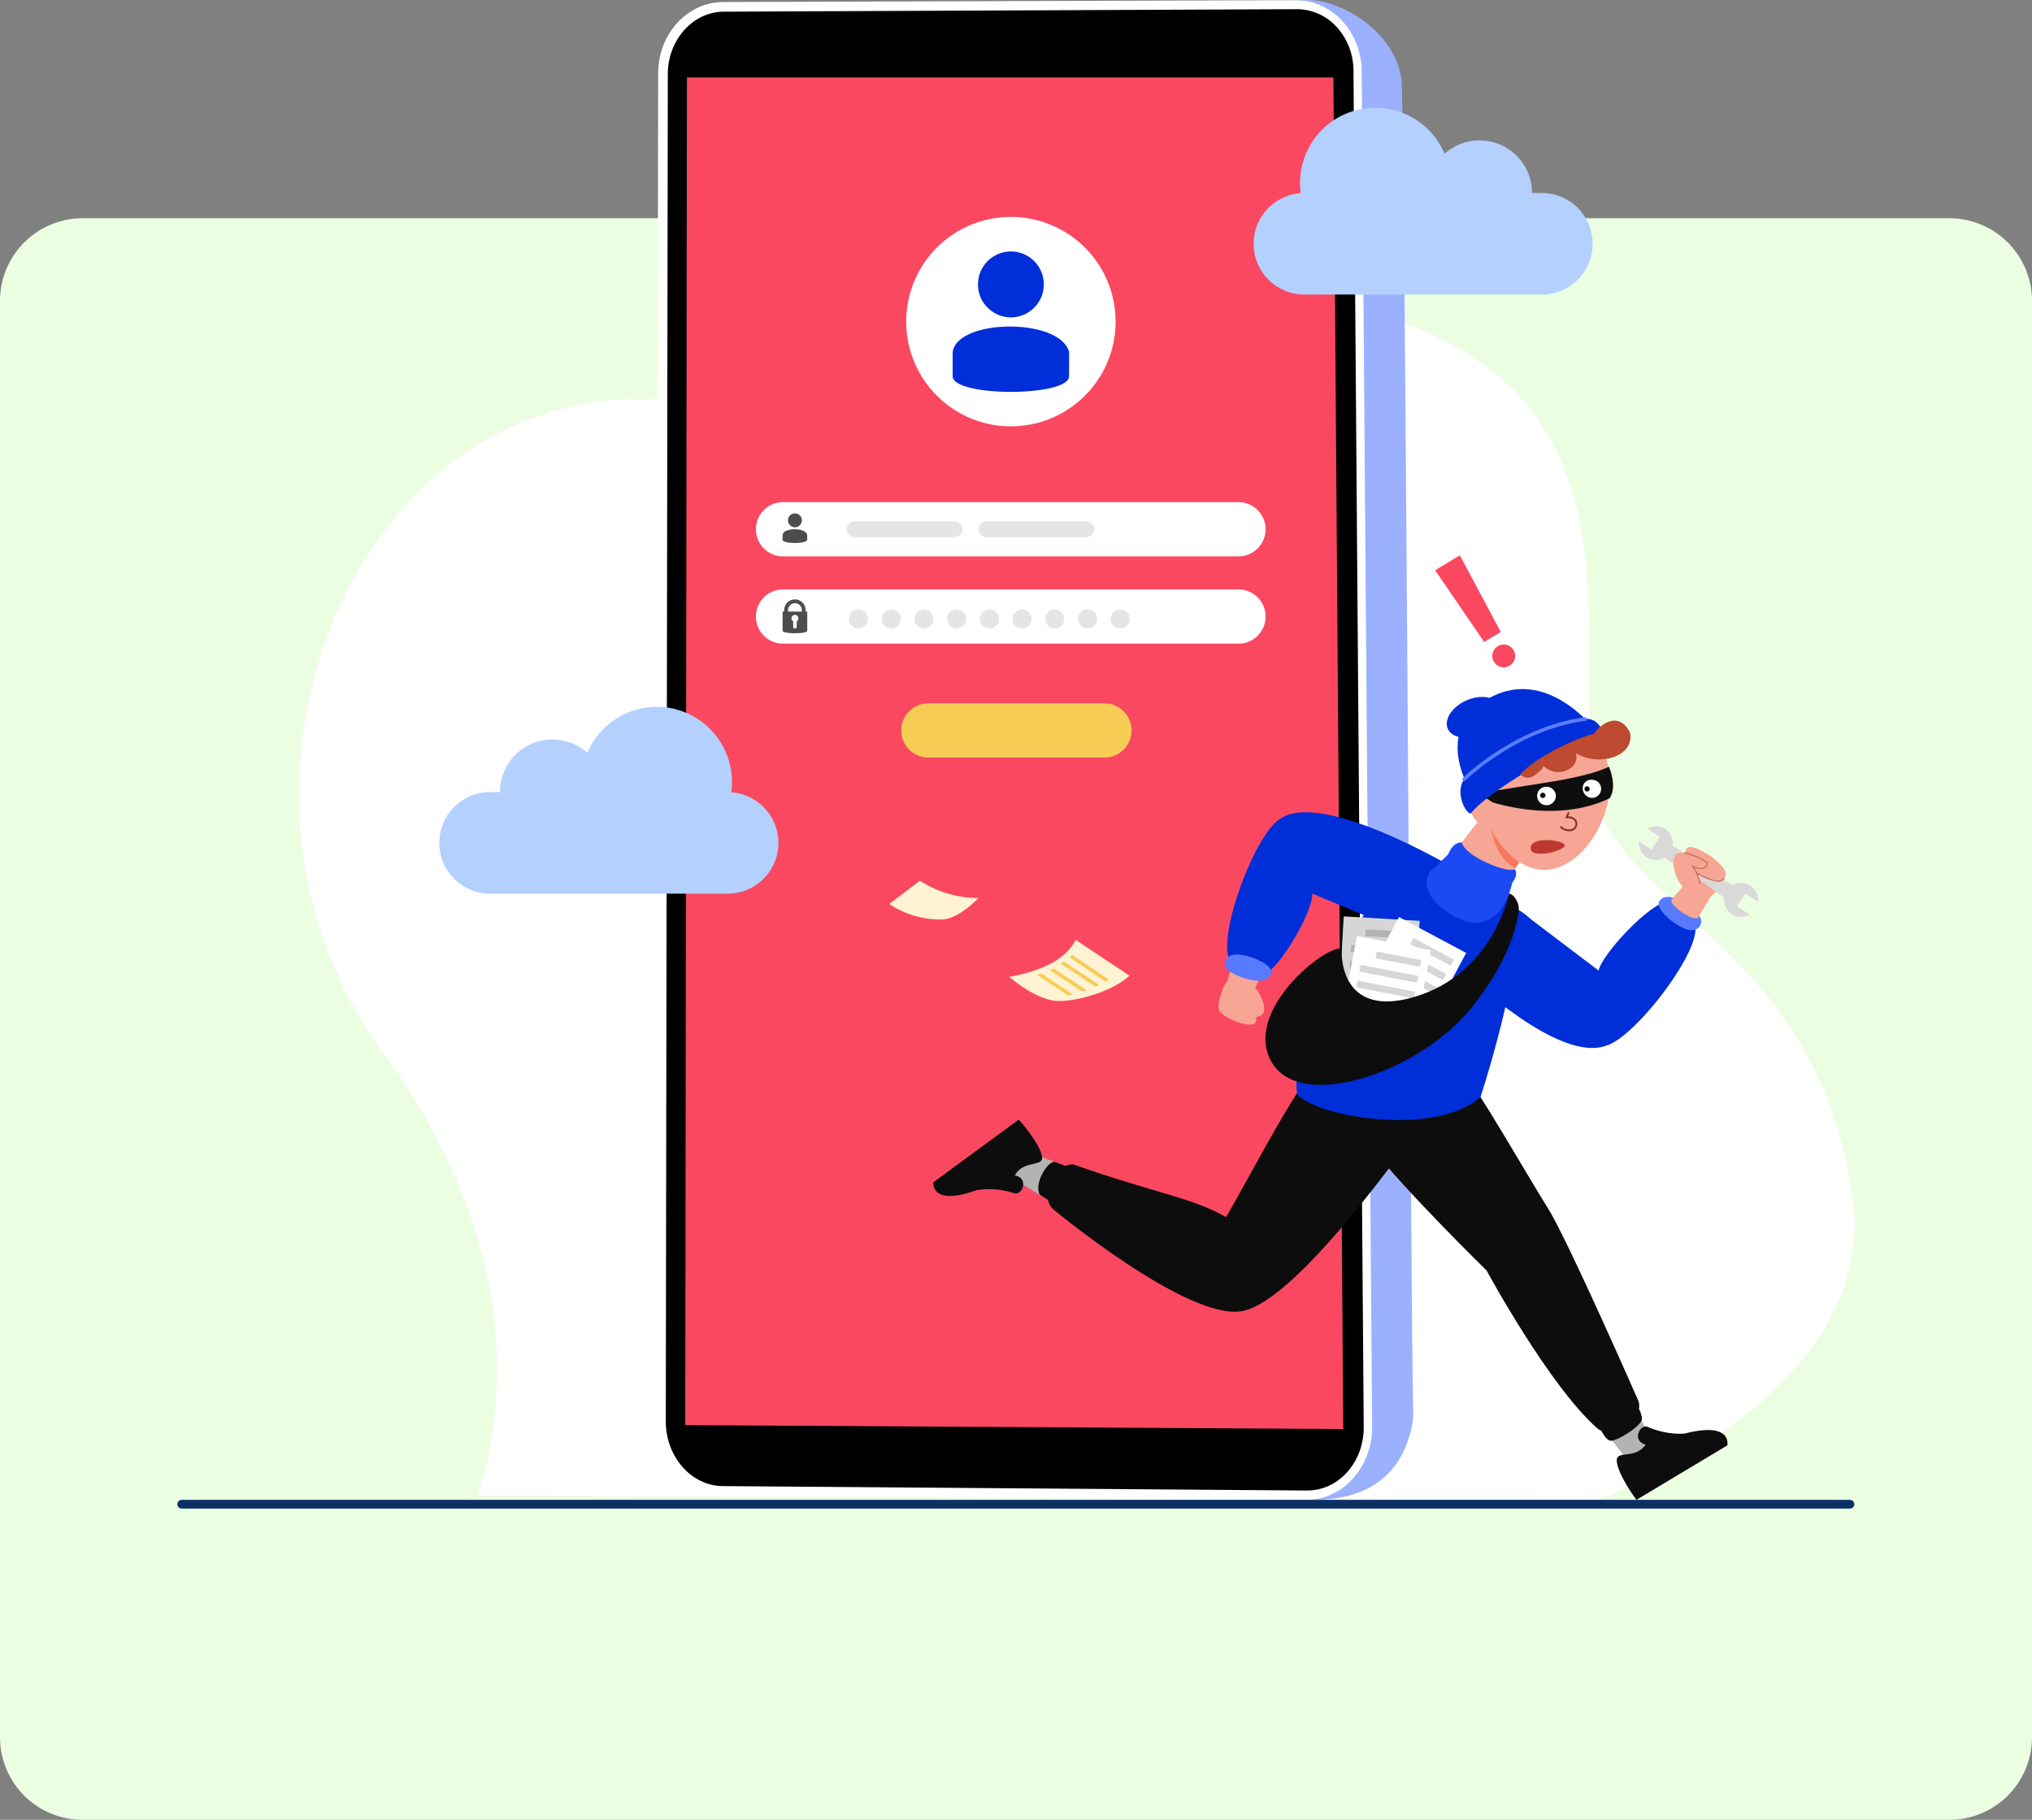 <svg xmlns="http://www.w3.org/2000/svg" xmlns:xlink="http://www.w3.org/1999/xlink" width="295" height="264.182" viewBox="0 0 295 264.182">
  <rect x="0" y="0" width="295" height="264.182" fill="#808080" stroke="none"/>
  <defs>
    <clipPath id="clip-path">
      <rect id="Rectángulo_297748" data-name="Rectángulo 297748" width="167.436" height="217.729" fill="none"/>
    </clipPath>
    <clipPath id="clip-path-3">
      <rect id="Rectángulo_297772" data-name="Rectángulo 297772" width="135.769" height="139.115" fill="none"/>
    </clipPath>
  </defs>
  <g id="Grupo_877998" data-name="Grupo 877998" transform="translate(-495 -8177.145)">
    <path id="Trazado_599849" data-name="Trazado 599849" d="M12,0H283a12,12,0,0,1,12,12V220.5a12,12,0,0,1-12,12H12a12,12,0,0,1-12-12V12A12,12,0,0,1,12,0Z" transform="translate(790 8441.326) rotate(180)" fill="#ebfee1"/>
    <g id="Grupo_877859" data-name="Grupo 877859" transform="translate(0 -43)">
      <g id="Grupo_877849" data-name="Grupo 877849" transform="translate(520.775 8264.985)">
        <path id="Trazado_599605" data-name="Trazado 599605" d="M567.963,172.892S608.871,157.65,605,129.339C599.682,90.463,568.262,87.2,567.015,67c-1.38-22.371,4.794-49.1-21.345-62.394-36.194-18.4-65.64,25.152-95.7,12.883-55.777-22.766-90.807,47.991-57.62,91.448,25.134,35,12.865,63.359,12.865,63.359Z" transform="translate(-361.809 -0.004)" fill="#fff"/>
      </g>
      <g id="Grupo_877852" data-name="Grupo 877852" transform="translate(558.782 8220.145)">
        <g id="Grupo_877842" data-name="Grupo 877842" transform="translate(0 0)">
          <g id="Grupo_877841" data-name="Grupo 877841" transform="translate(0 0)" clip-path="url(#clip-path)">
            <path id="Trazado_599577" data-name="Trazado 599577" d="M360.7,11.326c-1.731-10.254-17.522-14.883-17.212-8.191L271.1,3.559c-5.014.029-9.079,4.54-9.084,10.08l-.15,190.381c0,5.739,4.132,10.431,9.242,10.475l73.9.634a5.914,5.914,0,0,0,2.67,2.571c8.475.181,12.539-4,14.024-8.736a11.393,11.393,0,0,0,.735-4.153c-.3-2.478-1.2-191.081-1.732-193.485" transform="translate(-221.044 -0.002)" fill="#9bb0ff"/>
            <path id="Trazado_599578" data-name="Trazado 599578" d="M296.14,217.877l-84.823-.547c-5.293-.034-9.574-4.853-9.565-10.758l.318-195.79c.009-5.694,4.223-10.32,9.414-10.337l83.175-.27c5.232-.017,9.51,4.6,9.554,10.322l1.508,196.695c.046,5.933-4.245,10.719-9.581,10.685" transform="translate(-170.304 -0.149)" fill="#fff"/>
            <path id="Trazado_599579" data-name="Trazado 599579" d="M305.066,223.522a7.647,7.647,0,0,1-1.072.067l-84.8-.641c-4.548-.034-8.266-4.259-8.258-9.414l.293-195.575c.007-4.971,3.666-9.028,8.127-9.047l83.169-.362c.13,0,.262,0,.391.008a7.87,7.87,0,0,1,5.511,2.682,9.4,9.4,0,0,1,2.343,6.227l1.488,196.894c.035,4.667-3.047,8.6-7.2,9.161" transform="translate(-178.059 -7.217)"/>
            <path id="Trazado_599580" data-name="Trazado 599580" d="M323.135,72.106l1.43,196.209-95.527-.572.244-195.637Z" transform="translate(-193.337 -60.866)" fill="#fa4861"/>
            <path id="Trazado_599581" data-name="Trazado 599581" d="M459.691,662.9H434.117a3.934,3.934,0,1,1,0-7.868h25.573a3.934,3.934,0,1,1,0,7.868" transform="translate(-363.128 -552.928)" fill="#f7cc54"/>
            <path id="Trazado_599582" data-name="Trazado 599582" d="M364.9,475.528H298.771a3.934,3.934,0,1,1,0-7.868H364.9a3.934,3.934,0,1,1,0,7.868" transform="translate(-248.879 -394.764)" fill="#fff"/>
            <path id="Trazado_599583" data-name="Trazado 599583" d="M364.9,556.821H298.771a3.934,3.934,0,1,1,0-7.868H364.9a3.934,3.934,0,1,1,0,7.868" transform="translate(-248.879 -463.385)" fill="#fff"/>
            <g id="Grupo_877846" data-name="Grupo 877846" transform="translate(59.469 88.465)">
              <path id="Trazado_599584" data-name="Trazado 599584" d="M384.288,568.928a1.385,1.385,0,1,1-1.385-1.385,1.385,1.385,0,0,1,1.385,1.385" transform="translate(-381.518 -567.543)" fill="#e5e5e5"/>
              <path id="Trazado_599585" data-name="Trazado 599585" d="M414.755,568.928a1.385,1.385,0,1,1-1.385-1.385,1.385,1.385,0,0,1,1.385,1.385" transform="translate(-407.236 -567.543)" fill="#e5e5e5"/>
              <path id="Trazado_599586" data-name="Trazado 599586" d="M445.221,568.928a1.385,1.385,0,1,1-1.385-1.385,1.385,1.385,0,0,1,1.385,1.385" transform="translate(-432.954 -567.543)" fill="#e5e5e5"/>
              <path id="Trazado_599587" data-name="Trazado 599587" d="M475.688,568.928a1.385,1.385,0,1,1-1.385-1.385,1.385,1.385,0,0,1,1.385,1.385" transform="translate(-458.671 -567.543)" fill="#e5e5e5"/>
              <path id="Trazado_599588" data-name="Trazado 599588" d="M506.155,568.928a1.385,1.385,0,1,1-1.385-1.385,1.385,1.385,0,0,1,1.385,1.385" transform="translate(-484.389 -567.543)" fill="#e5e5e5"/>
              <path id="Trazado_599589" data-name="Trazado 599589" d="M536.622,568.928a1.385,1.385,0,1,1-1.385-1.385,1.385,1.385,0,0,1,1.385,1.385" transform="translate(-510.107 -567.543)" fill="#e5e5e5"/>
              <path id="Trazado_599590" data-name="Trazado 599590" d="M567.088,568.928a1.385,1.385,0,1,1-1.385-1.385,1.385,1.385,0,0,1,1.385,1.385" transform="translate(-535.825 -567.543)" fill="#e5e5e5"/>
              <path id="Trazado_599591" data-name="Trazado 599591" d="M597.555,568.928a1.385,1.385,0,1,1-1.385-1.385,1.385,1.385,0,0,1,1.385,1.385" transform="translate(-561.542 -567.543)" fill="#e5e5e5"/>
              <path id="Trazado_599592" data-name="Trazado 599592" d="M628.022,568.928a1.385,1.385,0,1,1-1.385-1.385,1.385,1.385,0,0,1,1.385,1.385" transform="translate(-587.26 -567.543)" fill="#e5e5e5"/>
            </g>
            <path id="Trazado_599593" data-name="Trazado 599593" d="M465.212,217.2a15.2,15.2,0,1,1-15.2-15.2,15.2,15.2,0,0,1,15.2,15.2" transform="translate(-367.035 -170.511)" fill="#fff"/>
            <path id="Trazado_599594" data-name="Trazado 599594" d="M506.5,243.657a4.8,4.8,0,0,0,3.729-1.827,4.68,4.68,0,0,0,1.028-2.968,4.776,4.776,0,1,0-9.552,0,4.676,4.676,0,0,0,1.028,2.968,4.818,4.818,0,0,0,3.767,1.827" transform="translate(-423.504 -197.582)" fill="#002ed9"/>
            <path id="Trazado_599595" data-name="Trazado 599595" d="M495.014,311.314c0,3.026-16.9,3.026-16.9,0l.005-3.526c.668-4.82,15.519-5.023,16.9,0Z" transform="translate(-403.591 -256.696)" fill="#002ed9"/>
            <path id="Trazado_599596" data-name="Trazado 599596" d="M323.077,560.013V559.8a1.548,1.548,0,1,0-3.1,0v.211h-.235v2.79c0,.482,3.576.482,3.576,0v-2.79Zm-2.544-.211a1,1,0,1,1,2,0v.211h-2Zm1.26,1.616v.806a.256.256,0,0,1-.269.248.238.238,0,0,1-.248-.248v-.806a.47.47,0,0,1-.248-.414.5.5,0,1,1,.765.414" transform="translate(-269.906 -471.237)" fill="#4d4d4d"/>
            <path id="Trazado_599597" data-name="Trazado 599597" d="M325.731,480.109a1.013,1.013,0,0,0,.787-.385.987.987,0,0,0,.217-.626,1.008,1.008,0,1,0-2.016,0,.986.986,0,0,0,.217.626,1.017,1.017,0,0,0,.795.385" transform="translate(-274.103 -403.565)" fill="#4d4d4d"/>
            <path id="Trazado_599598" data-name="Trazado 599598" d="M323.208,494.387c0,.638-3.584.638-3.584,0l.019-.744c.141-1.017,3.275-1.06,3.565,0Z" transform="translate(-269.803 -416.039)" fill="#4d4d4d"/>
            <g id="Grupo_877847" data-name="Grupo 877847" transform="translate(59.144 75.676)">
              <path id="Trazado_599599" data-name="Trazado 599599" d="M395.077,487.8H380.587a1.154,1.154,0,1,1,0-2.309h14.491a1.154,1.154,0,1,1,0,2.309" transform="translate(-379.432 -485.492)" fill="#e5e5e5"/>
              <path id="Trazado_599600" data-name="Trazado 599600" d="M517.689,487.8H503.2a1.154,1.154,0,1,1,0-2.309h14.491a1.154,1.154,0,1,1,0,2.309" transform="translate(-482.932 -485.492)" fill="#e5e5e5"/>
            </g>
          </g>
        </g>
        <g id="Grupo_877844" data-name="Grupo 877844" transform="translate(0 0)">
          <g id="Grupo_877843" data-name="Grupo 877843" transform="translate(0 0)" clip-path="url(#clip-path)">
            <path id="Trazado_599603" data-name="Trazado 599603" d="M42.383,670.691A10.921,10.921,0,0,0,21.5,664.966a7.626,7.626,0,0,0-12.7,5.7H7.371a7.371,7.371,0,1,0,0,14.743H41.839a7.367,7.367,0,0,0,.544-14.715" transform="translate(0 -555.68)" fill="#b3d0ff"/>
            <path id="Trazado_599604" data-name="Trazado 599604" d="M765.294,112.738a10.921,10.921,0,0,1,20.882-5.725,7.626,7.626,0,0,1,12.7,5.7h1.425a7.371,7.371,0,1,1,0,14.743H765.839a7.367,7.367,0,0,1-.544-14.715" transform="translate(-640.241 -84.697)" fill="#b3d0ff"/>
          </g>
        </g>
      </g>
      <path id="Trazado_599657" data-name="Trazado 599657" d="M.632,1121.59H242.817a.632.632,0,0,0,0-1.263H.632a.632.632,0,1,0,0,1.263" transform="translate(520.776 7317.547)" fill="#0c3066"/>
      <g id="Grupo_877861" data-name="Grupo 877861" transform="translate(614.449 8298.758)">
        <g id="Grupo_877860" data-name="Grupo 877860" clip-path="url(#clip-path-3)">
          <path id="Trazado_599683" data-name="Trazado 599683" d="M168.314,520.733l-5.976-2.188c-2.191-1.215-4.39,2.749-2.2,3.964l5.371,3.29c1.395.772,4.2-4.294,2.8-5.066" transform="translate(-132.016 -429.722)" fill="#b3b3b3"/>
          <path id="Trazado_599684" data-name="Trazado 599684" d="M231.454,416.612c-5.422,6.838-9.741,15.666-14.622,24.153-4.922-2.855-9.989-3.376-22.185-7.662-2.6-.142-5.024,4.47-2.941,6.486,0,0,19.347,16.081,27.322,14.832s24.061-24.349,26.814-27.968c5.053-6.64-5.123-19.049-14.388-9.842" transform="translate(-158.285 -342.682)" fill="#0d0d0d"/>
          <path id="Trazado_599685" data-name="Trazado 599685" d="M187.764,527.608l-2.384-.879c-1.16.051-3.008,3.3-2.118,4.807l2.283,1.431Z" transform="translate(-151.743 -436.697)" fill="#0d0d0d"/>
          <path id="Trazado_599686" data-name="Trazado 599686" d="M100.278,501.134l4.934-.624c.756-4.366,4.807-2.276,4.417-4.286s-3.358-5.294-3.358-5.294l-12.407,9.1s-.469,3.609,6.414,1.1" transform="translate(-77.814 -407.017)" fill="#0d0d0d"/>
          <path id="Trazado_599687" data-name="Trazado 599687" d="M131.423,539.951a12.2,12.2,0,0,1,5.2.439c1.214.57,2.28-1.942.465-2.476a5.52,5.52,0,0,0-5.667,2.037" transform="translate(-108.959 -445.835)" fill="#0d0d0d"/>
          <path id="Trazado_599688" data-name="Trazado 599688" d="M660.121,735.742l3.927,5.008c1.222,2.187,5.18-.024,3.958-2.211L665.023,733c-.779-1.391-5.682,1.354-4.9,2.745" transform="translate(-547.22 -607.391)" fill="#b3b3b3"/>
          <path id="Trazado_599689" data-name="Trazado 599689" d="M455.17,443.354c5.39,6.863,17.088,18.285,17.088,18.285s9.1,16.839,16.167,23c2.139,1.492,6.625-1.152,5.917-3.964,0,0-10.349-23.6-13.174-28.066s-10.2-17.441-13.082-20.96c-5.284-6.458-19.718.555-12.917,11.706" transform="translate(-375.888 -355.82)" fill="#0d0d0d"/>
          <path id="Trazado_599690" data-name="Trazado 599690" d="M659.947,736.114s.7,1.728,1.5,1.929,4.542-2.08,4.626-3.135a3.4,3.4,0,0,0-.952-2.136Z" transform="translate(-547.145 -607.522)" fill="#0d0d0d"/>
          <path id="Trazado_599691" data-name="Trazado 599691" d="M684.144,755.114l-4.971.162c-1.159,4.277-5,1.819-4.8,3.856s2.851,5.584,2.851,5.584l13.2-7.908s.8-3.549-6.284-1.694" transform="translate(-559.102 -625.6)" fill="#0d0d0d"/>
          <path id="Trazado_599692" data-name="Trazado 599692" d="M699.094,752.669a12.2,12.2,0,0,1-5.138-.921c-1.156-.681-2.451,1.722-.694,2.422a5.521,5.521,0,0,0,5.832-1.5" transform="translate(-574.052 -623.156)" fill="#0d0d0d"/>
          <path id="Trazado_599693" data-name="Trazado 599693" d="M429.035,307.006c2.79-8.718,5.357-19.255,5.335-24.7-.042-10.532-13.41-11.024-18.237-6.719-4.06,3.352-7.74,11.224-10.609,21.436a11.683,11.683,0,0,0-3.11,9.6c3.044,3.319,20.032,6.2,26.621.389" transform="translate(-333.546 -226.371)" fill="#002ed9"/>
          <path id="Trazado_599694" data-name="Trazado 599694" d="M544.96,307.768l9.782,7.418c.434-2.24,7.156-9.645,10.193-10.142l3.551,2.969c2.334,2.895-8.367,16.958-12.652,18.069-6.9,2.578-20.262-10.326-20.262-10.326-6.177-4.365,1.07-15.565,9.388-7.988" transform="translate(-442.111 -252.904)" fill="#002ed9"/>
          <path id="Trazado_599695" data-name="Trazado 599695" d="M714.888,306.627a1.255,1.255,0,0,0,1.2-1.473c-.126-1.043-4.643-4.757-6.036-2.757-.907,1.3,3.434,4.562,4.838,4.23" transform="translate(-588.582 -250.228)" fill="#577aff"/>
          <path id="Trazado_599696" data-name="Trazado 599696" d="M733.119,264.766a8.8,8.8,0,0,1-.8,1.077,4.068,4.068,0,0,1-.952.86c-1.569.57-3.657-.6-4.339-2.251a3,3,0,0,1-.147-1.282,9.784,9.784,0,0,1,.787-2.7l.012-.031c.134-.3.239-.53.3-.685.012-.031.018-.046.039-.056a.712.712,0,0,0,.057-.1c.642-.979,5.808,2.265,5.635,3.779a4.307,4.307,0,0,1-.587,1.391" transform="translate(-602.624 -215.075)" fill="#f7a594"/>
          <path id="Trazado_599697" data-name="Trazado 599697" d="M696.892,246.309l8.71,5.768a2.451,2.451,0,0,0,3.66,2.483l-1.83-1.242,1.244-1.834,1.8,1.22a2.449,2.449,0,0,0-3.668-2.4l-8.71-5.768a2.451,2.451,0,0,0-3.66-2.483l1.83,1.242-1.244,1.834-1.8-1.22a2.449,2.449,0,0,0,3.668,2.4" transform="translate(-574.721 -200.402)" fill="#d9d9d9"/>
          <path id="Trazado_599698" data-name="Trazado 599698" d="M731.562,262.122s-.741,1.337,1.929,2.969,3.666,1.158,3.937.493-5.258-5.471-5.865-3.462" transform="translate(-606.441 -216.914)" fill="#f7a594"/>
          <path id="Trazado_599699" data-name="Trazado 599699" d="M723.268,268.473c-.561-.957-1.167-2.873-.566-3.823.734-1.161,3.864.491,4.643,1.045.24,1-1.3,1.031-2.156.448,1.161,1.693,1.527,3.479.644,3.564a2.7,2.7,0,0,1-2.565-1.234" transform="translate(-598.967 -219.079)" fill="#f7a594"/>
          <path id="Trazado_599700" data-name="Trazado 599700" d="M724.548,289.4c-.695.5-4.4-2.019-3.751-2.729l3.029-3.533,3.152,2.293Z" transform="translate(-597.531 -234.741)" fill="#f7a594"/>
          <path id="Trazado_599701" data-name="Trazado 599701" d="M733.837,268.6a.083.083,0,0,1-.082-.077,5.984,5.984,0,0,0-1.1-2.532l-.006-.009a.083.083,0,0,1,.135-.1l.006.008c.027.033.258.281,1.031.334a1.068,1.068,0,0,0,.838-.185.634.634,0,0,0,.135-.511,9.4,9.4,0,0,0-3.194-1.372.083.083,0,0,1,.032-.163,9.554,9.554,0,0,1,3.289,1.423.083.083,0,0,1,.034.059.81.81,0,0,1-.178.679,1.2,1.2,0,0,1-.968.235,2.571,2.571,0,0,1-.789-.162,5.4,5.4,0,0,1,.9,2.279.083.083,0,0,1-.077.088h-.006" transform="translate(-606.497 -218.876)" fill="#cc6b58"/>
          <path id="Trazado_599702" data-name="Trazado 599702" d="M336.327,373.61a10.157,10.157,0,0,1,.424-1.259,4.4,4.4,0,0,1,.591-1.094c1.154-.992,3.1-.462,4.012.92a3.231,3.231,0,0,1,.393,1.185,11.6,11.6,0,0,1-.064,2.808l0,.033c-.044.329-.081.575-.1.741,0,.033,0,.049-.02.065a.818.818,0,0,0-.025.114c-.313,1.12-5.21-.515-5.392-2.014a5.112,5.112,0,0,1,.18-1.5" transform="translate(-278.684 -307.375)" fill="#f7a594"/>
          <path id="Trazado_599703" data-name="Trazado 599703" d="M353.5,375.687c.661.757,1.563,2.418,1.277,3.5-.349,1.32-3.249.629-4,.321-.409-.888.84-1.357,1.658-1.042-1.307-1.29-1.986-2.9-1.286-3.229a1.972,1.972,0,0,1,2.351.451" transform="translate(-290.75 -310.93)" fill="#f7a594"/>
          <path id="Trazado_599704" data-name="Trazado 599704" d="M342.916,353.188c.533-.674,4.784.751,4.35,1.611l-1.958,4.222-3.656-1.354Z" transform="translate(-283.255 -292.673)" fill="#f7a594"/>
          <path id="Trazado_599705" data-name="Trazado 599705" d="M367.266,246.528l-11.489-4.791c.25,2.268-4.476,10.674-7.229,12.049L344.277,252c-3.088-2.072,2.96-18.676,6.722-21.009,5.824-4.508,25.036,6.868,25.036,6.868,6.484,3.894.319,13.461-8.769,8.664" transform="translate(-284.727 -190.637)" fill="#002ed9"/>
          <path id="Trazado_599706" data-name="Trazado 599706" d="M342.385,350.893a1.255,1.255,0,0,0-.707,1.762c.43.959,5.845,3.165,6.582.842.48-1.513-4.633-3.338-5.875-2.6" transform="translate(-283.153 -290.777)" fill="#577aff"/>
          <path id="Trazado_599707" data-name="Trazado 599707" d="M538.5,228.853c1.116.926,1.783,2.1,1.233,3.088l-1.887,3-3.742,5.91c-1.142,1.921-8.326-3.6-7.18-5.531l5.694-7.265c.9-1.649,4.027-.753,5.882.8" transform="translate(-436.76 -188.341)" fill="#f7a594"/>
          <path id="Trazado_599708" data-name="Trazado 599708" d="M517.992,255.5s.127,1.379,3.79,3.02c3.076,1.378,3.912.888,3.912.888s.627.644-.328,1.88c-.708,2.747-1.839,5.187-4.556,5.828-2.856.674-9.973-3.763-7.329-7.474,1.592-1.415,2.565-2.425,2.565-2.425s.533-1.707,1.945-1.717" transform="translate(-425.234 -211.828)" fill="#1b49f4"/>
          <path id="Trazado_599709" data-name="Trazado 599709" d="M572.038,237.018c1.116.926,1.783,2.1,1.233,3.088l-2.388,3.775c-2.9-1.139-3.63-5.869-3.63-5.869Z" transform="translate(-470.295 -196.506)" fill="#f7785e"/>
          <path id="Trazado_599710" data-name="Trazado 599710" d="M573.847,147.369c1.5,5.951-2.574,13.8-7.76,15.1s-9.521-4.424-11.018-10.375,1.492-11.834,6.677-13.138,10.6,2.462,12.1,8.414" transform="translate(-459.873 -114.99)" fill="#f7a594"/>
          <path id="Trazado_599711" data-name="Trazado 599711" d="M556.622,195.189c7.836-1.458,14.962-2.02,18.992-3.92,0,0,1.272,2.792.107,4.572-8.651,4.157-18.931-.04-18.931-.04Z" transform="translate(-461.481 -158.576)" fill="#0e0e0e"/>
          <path id="Trazado_599712" data-name="Trazado 599712" d="M554.45,218.936a1.385,1.385,0,0,1-1.018,2.252,2.713,2.713,0,0,1-2.833-1.5,1.81,1.81,0,0,1,.671-2.622c.9-.471,2.583.731,3.181,1.87" transform="translate(-456.246 -179.877)" fill="#f7a594"/>
          <path id="Trazado_599713" data-name="Trazado 599713" d="M627.477,232.516A1.983,1.983,0,0,1,626.2,232a.131.131,0,0,1,.169-.2,1.478,1.478,0,0,0,1.6.345.773.773,0,0,0,.425-.787.7.7,0,0,0-.26-.522,1.545,1.545,0,0,0-1.016-.2.131.131,0,0,1-.138-.184l.3-.649a.131.131,0,1,1,.238.11l-.207.447a1.571,1.571,0,0,1,.985.27.962.962,0,0,1,.359.706,1.038,1.038,0,0,1-.565,1.042,1.341,1.341,0,0,1-.616.142" transform="translate(-519.131 -190.457)" fill="#803221"/>
          <path id="Trazado_599714" data-name="Trazado 599714" d="M541.308,140.461c6.357-5.147,10.623-7.258,18.241-8.775,0,0-7.532-10.4-16.444-4.684-7.584,4.867-1.8,13.459-1.8,13.459" transform="translate(-447.033 -103.87)" fill="#002ed9"/>
          <path id="Trazado_599715" data-name="Trazado 599715" d="M561.776,154.126c-4.9-.243-17.1,7.951-18.609,10.191-.527.544-2.55-2.763-1.029-4.913.92-1.3,9.508-7.618,17.573-8.712,2.4-.325,3.276,3.365,2.065,3.434" transform="translate(-449.011 -124.918)" fill="#002ed9"/>
          <path id="Trazado_599716" data-name="Trazado 599716" d="M537.635,133.232c.6,1.341-.584,3.183-2.652,4.114s-4.234.6-4.837-.743.583-3.183,2.652-4.113,4.234-.6,4.837.743" transform="translate(-439.4 -109.405)" fill="#002ed9"/>
          <path id="Trazado_599717" data-name="Trazado 599717" d="M543.565,158.5a.262.262,0,0,1-.185-.448c.076-.075,7.669-7.512,17.725-8.786a.262.262,0,1,1,.066.52c-9.875,1.251-17.347,8.564-17.422,8.638a.261.261,0,0,1-.185.076" transform="translate(-450.439 -123.748)" fill="#587cff"/>
          <path id="Trazado_599718" data-name="Trazado 599718" d="M592.557,159.887s.776,1.106,2.178.078,1.116-1.332,1.116-1.332a3.047,3.047,0,0,0,4.034.331,1.9,1.9,0,0,0,.7-2.151c3.338,2.067,8.539.536,7.89-2.922-1.629-3.388-4.5-1.111-5.247.154-.756-.018-7.734,2.685-10.674,5.843" transform="translate(-491.274 -126.115)" fill="#bd4a31"/>
          <path id="Trazado_599719" data-name="Trazado 599719" d="M609.47,209.692a1.359,1.359,0,1,1-2.354-.917,1.4,1.4,0,0,1,2.32.619,1.363,1.363,0,0,1,.035.3" transform="translate(-503.043 -172.783)" fill="#fff"/>
          <path id="Trazado_599720" data-name="Trazado 599720" d="M610.113,213.743a.384.384,0,1,1-.384-.423.4.4,0,0,1,.384.423" transform="translate(-505.196 -176.859)" fill="#0e0e0e"/>
          <path id="Trazado_599721" data-name="Trazado 599721" d="M648.1,203.59a1.316,1.316,0,0,1-2.493.6c-.605-1.049.365-2.4,1.845-1.725a1.316,1.316,0,0,1,.648,1.129" transform="translate(-535.102 -167.706)" fill="#fff"/>
          <path id="Trazado_599722" data-name="Trazado 599722" d="M647.7,208.25a.384.384,0,1,1-.384-.416.4.4,0,0,1,.384.416" transform="translate(-536.355 -172.31)" fill="#0e0e0e"/>
          <path id="Trazado_599723" data-name="Trazado 599723" d="M601.235,254.773c-.139-1.722,4.217-1.327,4.91-.594s-4.771,2.316-4.91.594" transform="translate(-498.466 -210.215)" fill="#bd3831"/>
          <rect id="Rectángulo_297754" data-name="Rectángulo 297754" width="13.797" height="11.053" transform="translate(74.821 68.186) rotate(-86.656)" fill="#d6d6d6"/>
          <rect id="Rectángulo_297755" data-name="Rectángulo 297755" width="1.007" height="6.655" transform="translate(78.748 57.3) rotate(-86.656)" fill="#b3b3b3"/>
          <rect id="Rectángulo_297756" data-name="Rectángulo 297756" width="1.007" height="8.624" transform="translate(76.645 59.548) rotate(-86.656)" fill="#b3b3b3"/>
          <rect id="Rectángulo_297757" data-name="Rectángulo 297757" width="1.007" height="8.624" transform="translate(76.507 61.911) rotate(-86.656)" fill="#b3b3b3"/>
          <rect id="Rectángulo_297758" data-name="Rectángulo 297758" width="1.007" height="8.624" transform="translate(76.369 64.274) rotate(-86.656)" fill="#b3b3b3"/>
          <rect id="Rectángulo_297759" data-name="Rectángulo 297759" width="1.007" height="8.624" transform="translate(76.231 66.637) rotate(-86.656)" fill="#b3b3b3"/>
          <rect id="Rectángulo_297760" data-name="Rectángulo 297760" width="13.797" height="11.053" transform="translate(77.158 66.687) rotate(-61.914)" fill="#fff"/>
          <rect id="Rectángulo_297761" data-name="Rectángulo 297761" width="1.007" height="6.655" transform="translate(85.281 58.444) rotate(-61.913)" fill="#d6d6d6"/>
          <rect id="Rectángulo_297762" data-name="Rectángulo 297762" width="1.007" height="8.624" transform="translate(82.431 59.605) rotate(-61.914)" fill="#d6d6d6"/>
          <rect id="Rectángulo_297763" data-name="Rectángulo 297763" width="1.007" height="8.624" transform="translate(81.316 61.694) rotate(-61.914)" fill="#d6d6d6"/>
          <rect id="Rectángulo_297764" data-name="Rectángulo 297764" width="1.007" height="8.624" transform="translate(80.202 63.782) rotate(-61.914)" fill="#d6d6d6"/>
          <rect id="Rectángulo_297765" data-name="Rectángulo 297765" width="1.007" height="8.624" transform="translate(79.088 65.87) rotate(-61.914)" fill="#d6d6d6"/>
          <rect id="Rectángulo_297766" data-name="Rectángulo 297766" width="13.632" height="10.921" transform="translate(74.982 70.65) rotate(-79.111)" fill="#fff"/>
          <rect id="Rectángulo_297767" data-name="Rectángulo 297767" width="0.995" height="6.576" transform="translate(80.242 60.497) rotate(-79.11)" fill="#d6d6d6"/>
          <rect id="Rectángulo_297768" data-name="Rectángulo 297768" width="0.995" height="8.521" transform="translate(77.89 62.426) rotate(-79.111)" fill="#d6d6d6"/>
          <rect id="Rectángulo_297769" data-name="Rectángulo 297769" width="0.995" height="8.521" transform="translate(77.449 64.722) rotate(-79.111)" fill="#d6d6d6"/>
          <rect id="Rectángulo_297770" data-name="Rectángulo 297770" width="0.995" height="8.521" transform="translate(77.007 67.019) rotate(-79.111)" fill="#d6d6d6"/>
          <rect id="Rectángulo_297771" data-name="Rectángulo 297771" width="0.995" height="8.521" transform="translate(76.565 69.315) rotate(-79.111)" fill="#d6d6d6"/>
          <path id="Trazado_599724" data-name="Trazado 599724" d="M411.3,298.964s-2.282,11.6-13.7,14.993c-10.157,3.02-10.733-5.064-10.576-6.983-2.351-.615-14.42,9.069-10.213,16.426s21.4,1.571,28.991-7.8c6.721-8.29,6.9-14.32,6.9-14.32.116-.878-.663-2.221-1.4-2.32" transform="translate(-311.67 -247.863)" fill="#0d0d0d"/>
          <path id="Trazado_599725" data-name="Trazado 599725" d="M165.858,347.222c-3.371.1-7.376-3.512-7.376-3.512,5.12-.95,8.21-2.67,9.642-5.359l7.8,5.191c-2.083,1.959-6.694,3.584-10.064,3.68" transform="translate(-131.393 -280.518)" fill="#fff3d3"/>
          <path id="Trazado_599726" data-name="Trazado 599726" d="M210.067,351.131l-.373.354L214.91,355c.187-.1.33-.192.48-.282Z" transform="translate(-173.852 -291.114)" fill="#f7cc54"/>
          <path id="Trazado_599727" data-name="Trazado 599727" d="M201.937,356.921l5.068,3.36c.183-.083.371-.163.538-.245l-5.144-3.41Z" transform="translate(-167.421 -295.669)" fill="#f7cc54"/>
          <path id="Trazado_599728" data-name="Trazado 599728" d="M192.936,362.844l4.727,3.12c.2-.069.4-.137.594-.209l-4.789-3.161Z" transform="translate(-159.958 -300.617)" fill="#f7cc54"/>
          <path id="Trazado_599729" data-name="Trazado 599729" d="M181.988,367.2l4.539,3.031c.226-.051.432-.113.65-.169l-4.526-3.023Z" transform="translate(-150.882 -304.306)" fill="#f7cc54"/>
          <path id="Trazado_599730" data-name="Trazado 599730" d="M64.12,293.685c2.507-.162,5.228-3.114,5.228-3.114a15.665,15.665,0,0,1-8.506-2.513l-4.46,3.382a13.468,13.468,0,0,0,7.739,2.245" transform="translate(-46.744 -238.821)" fill="#fff3d3"/>
          <path id="Trazado_599731" data-name="Trazado 599731" d="M744.632,282.079a7.608,7.608,0,0,1-3.179-1.253.083.083,0,0,1,.091-.138c.03.02,3.018,1.98,3.891.907a.083.083,0,0,1,.129.1,1.14,1.14,0,0,1-.933.38" transform="translate(-614.689 -232.7)" fill="#cc6b58"/>
          <path id="Trazado_599732" data-name="Trazado 599732" d="M467.489,11.124l-2.407,1.454L457.96,2.169,461.549,0Z" transform="translate(-369.061 2)" fill="#fa4861"/>
          <path id="Trazado_599733" data-name="Trazado 599733" d="M509.633,76.556a1.653,1.653,0,1,1-2.27-.56,1.653,1.653,0,0,1,2.27.56" transform="translate(-409.357 -60.808)" fill="#fa4861"/>
        </g>
      </g>
    </g>
  </g>
</svg>
